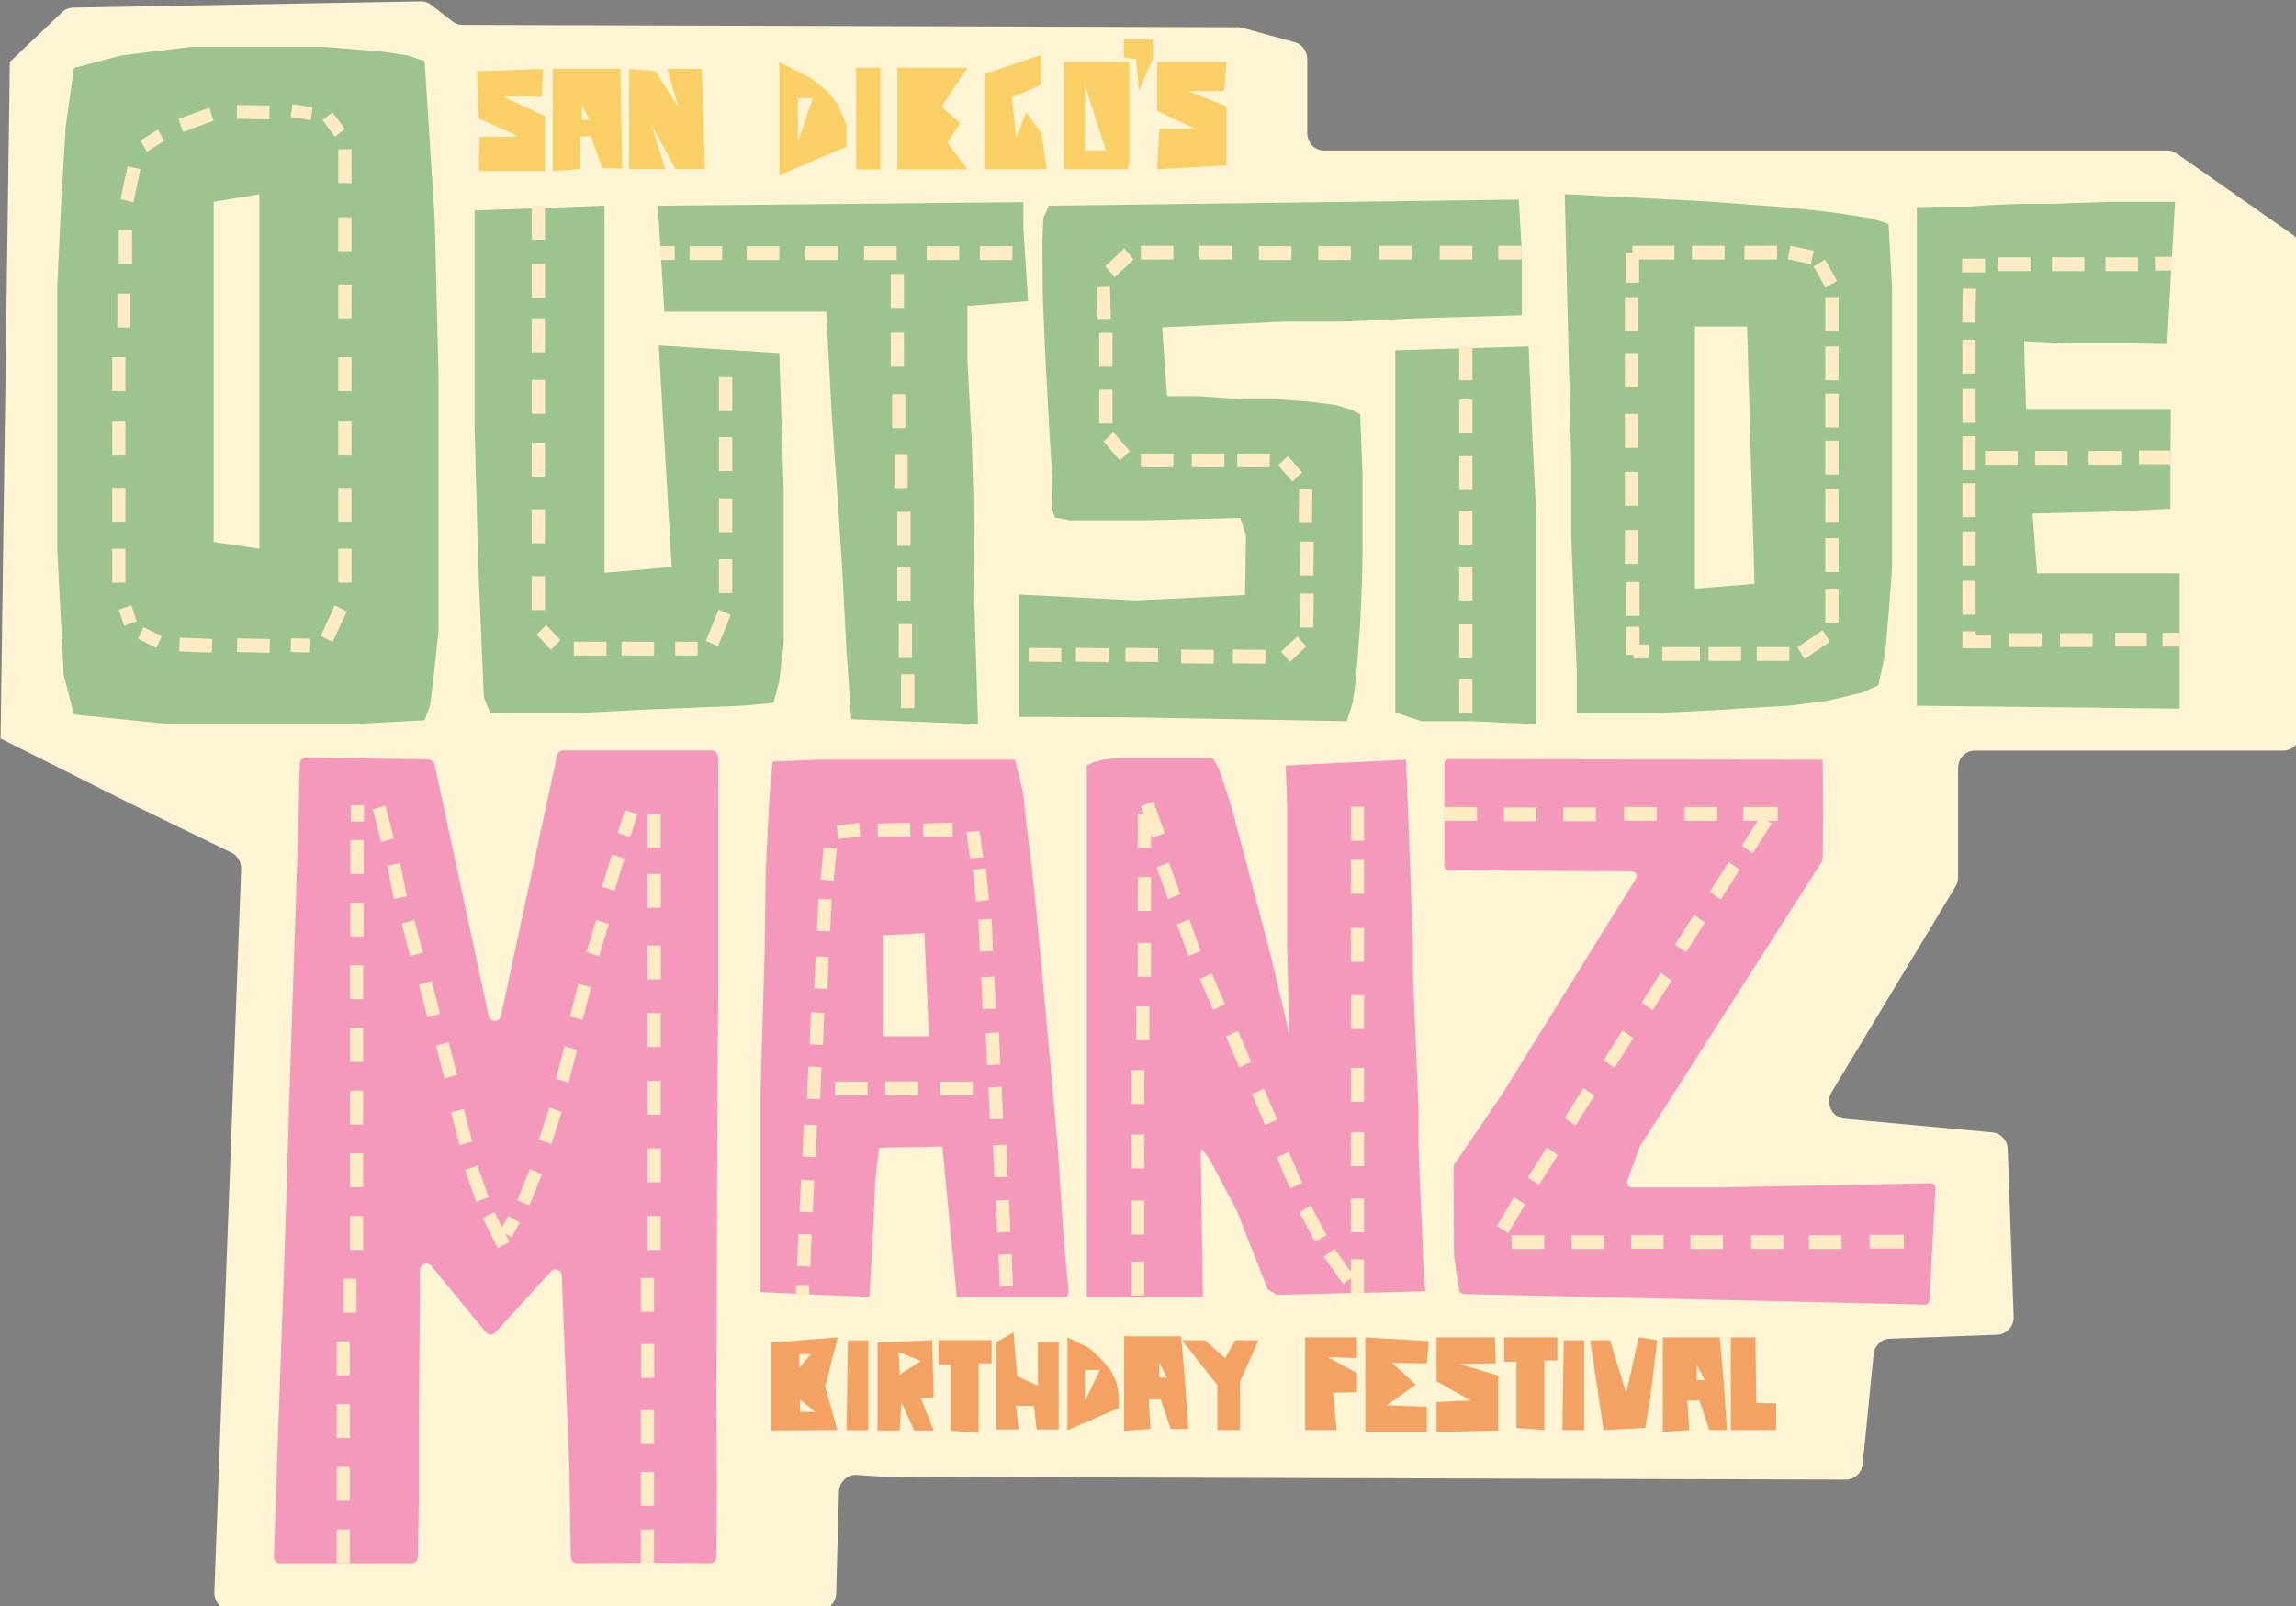 <?xml version="1.0" encoding="UTF-8" standalone="no"?>
<!-- Created with Inkscape (http://www.inkscape.org/) -->

<svg
   width="198.389mm"
   height="138.806mm"
   viewBox="0 0 198.389 138.806"
   version="1.1"
   id="svg6522"
   inkscape:version="1.2.2 (b0a84865, 2022-12-01)"
   sodipodi:docname="OutsideManzLogo.svg"
   xmlns:inkscape="http://www.inkscape.org/namespaces/inkscape"
   xmlns:sodipodi="http://sodipodi.sourceforge.net/DTD/sodipodi-0.dtd"
   xmlns="http://www.w3.org/2000/svg"
   xmlns:svg="http://www.w3.org/2000/svg">
  <rect x="0" y="0" width="198.389" height="138.806" fill="#808080" stroke="none"/>
  <sodipodi:namedview
     id="namedview6524"
     pagecolor="#ffffff"
     bordercolor="#000000"
     borderopacity="0.25"
     inkscape:showpageshadow="2"
     inkscape:pageopacity="0.0"
     inkscape:pagecheckerboard="true"
     inkscape:deskcolor="#d1d1d1"
     inkscape:document-units="mm"
     showgrid="false"
     showguides="false"
     inkscape:zoom="0.53908819"
     inkscape:cx="265.26272"
     inkscape:cy="571.33509"
     inkscape:window-width="1441"
     inkscape:window-height="926"
     inkscape:window-x="0"
     inkscape:window-y="38"
     inkscape:window-maximized="0"
     inkscape:current-layer="layer1" />
  <defs
     id="defs6519">
    <clipPath
       clipPathUnits="userSpaceOnUse"
       id="clipPath6195">
      <rect
         style="fill:none;stroke:#000000;stroke-width:1.399;stroke-opacity:1"
         id="rect6197"
         width="1113.944"
         height="2424.544"
         x="6.852"
         y="6.852" />
    </clipPath>
  </defs>
  <g
     inkscape:label="Layer 1"
     inkscape:groupmode="layer"
     id="layer1"
     transform="translate(-1.673,-2.079)">
    <g
       id="Layer_3"
       clip-path="url(#clipPath6195)"
       transform="matrix(0.23,0,0,0.241,-28.698,-65.396)">
	<path
   id="BACKGROUND_00000167390569601682181960000008518085596809695141_"
   class="st1"
   d="m 132.26,544.8 48.11,23.02 38.63,17.91 c 2.3,1.07 3.74,3.41 3.64,5.93 l -10.07,259.22 c -0.14,3.56 2.73,6.52 6.31,6.52 h 220.99 c 3.42,0 6.21,-2.7 6.31,-6.1 l 1.05,-36.33 c 0.1,-3.55 3.14,-6.3 6.7,-6.08 l 10.22,0.63 c 0.12,0.01 0.24,0.01 0.36,0.01 l 13.83,0.06 347.2,0.97 c 3.24,0.01 5.97,-2.43 6.3,-5.63 l 4.08,-39.27 c 0.32,-3.11 2.91,-5.52 6.05,-5.63 l 40.49,-1.44 c 3.49,-0.12 6.21,-3.04 6.08,-6.5 l -2.23,-60.02 c -0.12,-3.16 -2.58,-5.74 -5.75,-6.02 l -55.58,-4.9 c -4.7,-0.41 -7.3,-5.62 -4.79,-9.59 l 46.49,-73.64 c 0.63,-1 0.97,-2.16 0.97,-3.34 v -39.17 c 0,-3.47 2.83,-6.28 6.31,-6.28 h 115.96 c 3.49,0 6.31,-2.81 6.31,-6.28 V 369.41 c 0,-2.09 -1.05,-4.04 -2.79,-5.21 l -43.66,-29.17 c -1.04,-0.7 -2.27,-1.07 -3.52,-1.07 h -316.8 c -3.49,0 -6.31,-2.81 -6.31,-6.28 v -26.5 c 0,-2.85 -1.93,-5.34 -4.71,-6.07 l -19.69,-5.15 c -0.52,-0.14 -1.05,-0.2 -1.59,-0.21 l -291.35,-0.84 c -1.35,0 -2.67,-0.44 -3.75,-1.24 L 294,281.7 c -1.12,-0.83 -2.49,-1.27 -3.88,-1.24 l -130.6,2.25 c -1.54,0.03 -3.02,0.61 -4.15,1.64 l -19.63,17.84"
   style="fill:#fff5d4" />

	<path
   class="st5"
   d="M 827.84,589.9"
   id="path837"
   style="fill:#333333" />

	<path
   class="st5"
   d="M 804.51,608.35"
   id="path839"
   style="fill:#333333" />

	<g
   id="OUTIDE_00000101074180812505575420000002506026346642584487_">
		<polygon
   class="st6"
   points="296.79,414.92 296.79,469.86 296.79,506.14 295.4,518.92 293.66,532.74 291.58,538.27 263.42,539.65 195.97,539.65 159.82,536.2 155.99,522.03 153.56,477.11 153.56,401.79 153.56,382.79 154.95,354.11 156.69,325.78 159.82,304.35 177.55,299.86 203.97,296.75 229.35,296.75 253.68,296.75 275.58,298.48 285.32,299.86 291.58,301.94 295.4,359.29 "
   id="polygon841"
   style="fill:#9dc38e" />

		<polygon
   class="st6"
   points="313.83,529.95 311.74,483.65 310.35,434.02 310.35,355.47 359.14,353.74 359.14,397.28 359.14,485.38 384.4,483.31 379.53,403.84 424.82,406.6 426.47,455.67 426.47,492.64 426.47,510.61 424.82,524.08 422.64,532.03 410.7,533.06 373.62,534.45 346.51,535.83 316.26,535.83 "
   id="polygon843"
   style="fill:#9dc38e" />

		<polygon
   class="st6"
   points="516.51,352.47 379.19,353.74 381.62,391.75 442.46,391.75 444.54,429.06 446.63,457.4 448.37,482.62 450.03,512.68 451.84,537.9 499.47,539.65 498.08,495.75 497.73,458.09 497.04,436.66 495.49,409.71 495.49,389.67 518.25,387.95 516.51,361.69 "
   id="polygon845"
   style="fill:#9dc38e" />

		<polygon
   class="st6"
   points="643.05,428.54 643.4,437.36 643.92,449.45 643.92,465.69 643.92,478.64 643.75,487.97 643.05,503.52 642.18,514.75 641.49,523.22 640.27,531.85 638.01,538.59 556.66,537.21 514.94,537.04 514.94,493.16 559.15,495.29 599.77,493.33 600.12,472.08 598.03,465.69 591.43,465.86 563.09,466.55 547.62,466.55 533.89,466.55 528.33,465.52 527.46,463.1 527.29,450.31 526.24,434.02 525.55,421.81 524.68,406.43 523.81,386.22 523.64,367.22 523.98,358.23 526.07,353.74 702.62,351.55 703.78,370.21 703.78,393.01 662.99,394.17 636.8,395.32 614.55,395.32 589.05,396.47 568.66,397.39 569.82,413.51 570.51,422.04 582.79,422.04 599.25,423.19 612.46,423.19 624.63,424.05 634.01,425.26 639.58,426.82 "
   id="polygon847"
   style="fill:#9dc38e" />

		<polygon
   class="st6"
   points="709.18,464.65 709.18,489.87 709.18,518.9 709.18,532.72 709.18,539.65 684.42,538.59 666,538.59 656.26,535.48 656.26,498.51 656.26,468.8 656.26,405.57 706.33,404.19 707.72,436.32 "
   id="polygon849"
   style="fill:#9dc38e" />

		<polygon
   class="st6"
   points="842.84,484 842.84,471.92 842.84,449.45 842.84,430.79 842.84,399.18 842.84,382.94 841.56,360.31 834.78,358.23 820.53,356.16 804.36,354.43 772.9,352.19 752.22,351.15 719.89,349.61 721.28,404.19 722.32,445.07 722.32,471.92 723.25,495.29 724.4,520.39 724.4,535.6 755.92,535.6 775.63,534.68 786.52,533.99 803.9,533.06 818.97,531.22 831.95,528.23 837.74,525.69 840.29,514.18 841.68,498.74 "
   id="polygon851"
   style="fill:#9dc38e" />

		<polygon
   class="st6"
   points="933.69,403.15 946.21,403.32 947.6,378.44 949.16,352.36 937.86,352.36 923.96,352.36 903.62,353.05 891.1,353.05 878.94,353.57 870.94,354.09 860.51,354.09 852.17,354.26 852.17,359.44 852.17,533.06 950.9,534.1 950.9,485.56 929.52,485.56 897.36,485.56 895.62,464.13 925.52,463.44 947.42,462.41 947.42,445.82 947.6,426.64 908.66,426.64 893.19,426.64 892.67,411.1 892.49,402.29 909.36,403.15 917.7,403.15 "
   id="polygon853"
   style="fill:#9dc38e" />

	</g>

	<g
   id="BIRTHDAY_FESTIVAL_00000056428083484246487730000015438213068965651075_">
		<polygon
   class="st3"
   points="421.84,792.93 446.63,792.79 442.02,777.17 446.78,759.55 421.84,761.42 "
   id="polygon856"
   style="fill:#f4a263" />

		<polygon
   class="st3"
   points="482.79,781.04 482.23,760.55 461.72,761.42 461.72,792.93 470.06,792.93 470.67,782.75 475.48,792.93 482.79,792.93 477.94,781.35 "
   id="polygon858"
   style="fill:#f4a263" />

		<polygon
   class="st3"
   points="521.97,761.25 529.77,761.25 529.77,792.57 521.51,792.57 520.46,784.15 513.71,784.06 514.72,792.57 506.36,792.57 506.36,761.25 512.79,757.82 514.17,773.48 521.97,776.91 "
   id="polygon860"
   style="fill:#f4a263" />

		<polygon
   class="st3"
   points="533.05,759.55 533.05,792.83 552.26,784.93 552.26,779.57 551.32,775.36 549.37,771.52 545.76,767.35 541.19,763.36 "
   id="polygon862"
   style="fill:#f4a263" />

		<polygon
   class="st3"
   points="592.3,767.07 584.73,760.59 576.13,760.59 589.4,776.69 589.4,792.79 597.92,792.79 597.92,775.38 604.83,760.59 596.12,760.59 "
   id="polygon864"
   style="fill:#f4a263" />

		<polygon
   class="st3"
   points="641.84,766.98 641.84,759.55 622.37,759.55 622.37,792.79 634.19,792.79 632.87,779.42 641.84,779.24 641.84,772.37 630.84,766.63 "
   id="polygon866"
   style="fill:#f4a263" />

		<polygon
   class="st3"
   points="668.08,768.88 668.78,760.9 644.97,759.55 644.97,793.44 668.08,793.44 668.08,784.43 652.97,783.91 663.91,776.49 655.05,768.71 "
   id="polygon868"
   style="fill:#f4a263" />

		<polygon
   class="st3"
   points="694.9,773.28 680.25,769.05 693.98,768.88 693.64,759.55 671.74,759.55 671.74,775.32 684.6,782.19 671.74,782.75 671.74,793.44 694.9,792.93 "
   id="polygon870"
   style="fill:#f4a263" />

		<polygon
   class="st3"
   points="697.11,759.55 697.11,768.27 701.75,768.27 701.75,792.03 712.24,792.79 712.24,767.84 717.1,767.84 717.1,759.55 "
   id="polygon872"
   style="fill:#f4a263" />

		<polygon
   class="st3"
   points="719.5,760.59 719.01,792.79 727.19,792.79 727.19,760.59 "
   id="polygon874"
   style="fill:#f4a263" />

		<polygon
   class="st3"
   points="743,779.42 747.7,759.55 754.65,760.59 751.87,782.19 750.13,792.03 734.49,792.79 729.45,760.59 736.92,760.59 742.05,776.69 "
   id="polygon876"
   style="fill:#f4a263" />

		<polygon
   class="st3"
   points="779.68,776.17 778.12,759.55 756.74,759.55 756.74,793.44 766.64,792.79 765.96,782.19 770.51,782.19 774.21,792.79 780.81,792.79 "
   id="polygon878"
   style="fill:#f4a263" />

		<polygon
   class="st3"
   points="791.85,783.05 791.5,759.55 782.29,759.55 782.29,792.79 799.32,792.79 799.32,783.22 "
   id="polygon880"
   style="fill:#f4a263" />

		<polygon
   class="st3"
   points="577.3,775.78 575.74,759.17 554.36,759.17 554.36,793.06 564.26,792.4 563.58,781.8 568.13,781.8 571.83,792.4 578.43,792.4 "
   id="polygon882"
   style="fill:#f4a263" />

		<polygon
   class="st3"
   points="484.58,760.55 484.58,769.27 489.22,769.27 489.22,793.03 499.71,793.79 499.71,768.85 504.57,768.85 504.57,760.55 "
   id="polygon884"
   style="fill:#f4a263" />

		<polygon
   class="st3"
   points="450.58,760.64 450.09,792.84 458.26,792.84 458.26,760.64 "
   id="polygon886"
   style="fill:#f4a263" />

	</g>

	<g
   id="MANZ_00000058547729479975439980000010635427223025610637_">
		<polygon
   class="st2"
   points="513.38,552.41 516.51,564.85 517.55,574.73 519.81,592.11 521.38,606.55 527.46,669.9 529.55,693.04 530.41,706.17 531.98,727.94 533.54,743.32 532.85,745.04 491.48,745.04 486.09,691.14 464.53,691.48 462.27,691.66 460.88,703.06 460.36,714.63 459.49,731.74 458.62,745.04 441.07,744.35 417.77,743.32 417.77,733.29 417.77,714.81 417.77,697.7 417.77,671.62 418.64,643.34 419.34,620.31 419.69,593.01 421.08,566.41 422.29,553.1 438.2,552.41 457.93,552.41 481.74,552.41 502.6,552.41 "
   id="polygon889"
   style="fill:#f499bb" />

		<polygon
   class="st2"
   points="589.98,555.75 592.06,561.63 594.96,570.15 597.28,578.9 599.71,587.31 609.36,622.38 616.46,651.06 615.59,618.92 615.59,595.5 615.59,568.48 615.07,554.49 633.49,553.62 660.26,552.41 661.31,577.64 662.17,600.61 662.87,618.87 662.87,629.69 664.14,658.6 664.96,677.72 664.96,690.5 665.42,702.83 666.23,719.87 666.69,731.39 667.51,743.02 611.65,744.29 608.29,742.33 596.7,714.11 588.47,699.26 586.27,695.46 583.49,691.89 583.14,693.96 583.95,745.04 563.62,745.04 540.32,745.04 540.32,690.27 540.32,658.83 540.32,623.93 540.32,598.88 540.32,580.23 540.32,562.78 540.32,554.49 542.93,553.28 546.41,552.41 550.35,551.95 554.29,551.95 572.48,551.95 587.78,551.95 "
   id="polygon891"
   style="fill:#f499bb" />

		<path
   class="st2"
   d="m 816.73,552.41 -140.34,-0.2 c -0.93,0 -1.69,0.75 -1.69,1.68 v 36.52 c 0,0.92 0.75,1.68 1.68,1.68 l 68.84,0.38 c 1.34,0.01 2.14,1.48 1.41,2.59 l -50.71,77.96 -17.48,24.43 c -0.21,0.29 -0.31,0.63 -0.31,0.98 l 0.15,31.64 c 0,0.08 0.01,0.17 0.02,0.25 l 1.93,12.27 c 0.13,0.8 0.81,1.4 1.63,1.42 l 56.39,1.24 116.92,2.57 c 0.91,0.02 1.67,-0.68 1.73,-1.59 l 2.27,-40.17 c 0.06,-0.98 -0.74,-1.79 -1.72,-1.77 l -79.59,1.49 H 745 c -1.18,0 -2,-1.17 -1.59,-2.27 l 4.49,-12.02 c 0.05,-0.12 0.1,-0.24 0.18,-0.35 l 68.61,-102.49 c 0.39,-3.74 0.25,-35.73 0.04,-36.24 z"
   id="path893"
   style="fill:#f499bb" />

		<path
   class="st2"
   d="m 247.1,551.63 45.9,0.67 c 1.11,0.02 2.06,0.78 2.3,1.86 l 20.31,90.04 c 0.56,2.48 4.11,2.48 4.67,0 l 10.49,-46.51 10.55,-46.78 c 0.03,-0.14 0.07,-0.27 0.13,-0.4 v 0 c 0.37,-0.88 1.24,-1.45 2.2,-1.45 h 55.68 c 1.05,0 1.97,0.67 2.28,1.67 l 0.17,0.54 c 0.07,0.23 0.11,0.47 0.11,0.71 l 0.01,18.24 v 63.39 l -0.28,33.56 -0.28,67.7 -0.15,47.37 0.15,31.73 -0.14,24.28 c -0.01,1.32 -1.09,2.38 -2.41,2.36 l -19.97,-0.16 -29.92,0.16 c -1.31,0.01 -2.38,-1.04 -2.41,-2.34 l -0.53,-31 -2.76,-67.41 -0.05,-2.34 c -0.05,-2.12 -2.66,-3.13 -4.13,-1.59 l -20.9,21.86 c -0.98,1.02 -2.63,0.98 -3.55,-0.09 l -20.52,-23.8 c -1.44,-1.67 -4.19,-0.67 -4.21,1.53 l -0.44,55.4 v 25.57 l -0.38,21.89 c -0.02,1.3 -1.09,2.34 -2.39,2.34 h -17.6 -24.91 -6.78 c -1.35,0 -2.44,-1.12 -2.39,-2.46 l 0.08,-2.24 0.45,-12.91 0.98,-27.86 2.45,-64.45 2.05,-63.55 1.76,-50.02 1.41,-41.05 0.52,-21.93 c 0,-0.12 0.01,-0.24 0.04,-0.36 l 0.03,-0.19 c 0.19,-1.16 1.21,-1.99 2.38,-1.98 z"
   id="path895"
   style="fill:#f499bb" />

	</g>

	<g
   id="SAN_DIEGO_00000070841491124645131900000015231595968041997189_">
		<polygon
   class="st4"
   points="326.34,329.04 312.26,329.04 311.91,341.3 336.77,341.3 336.77,321.61 323.04,315.56 321.3,314.52 335.56,314.7 336.08,304.68 311.22,305.54 311.91,322.47 324.6,327.83 "
   id="polygon898"
   style="fill:#fad066" />

		<polygon
   class="st4"
   points="339.73,304.68 339.73,341.3 349.98,340.61 349.98,329.04 353.98,328.69 358.33,340.27 365.8,340.44 365.11,304.68 "
   id="polygon900"
   style="fill:#fad066" />

		<polygon
   class="st4"
   points="396.92,340.61 395.7,304.68 382.66,304.68 386.14,315.91 387.36,319.19 378.32,305.54 368.41,304.68 368.41,340.61 381.97,340.61 376.75,324.54 385.79,340.61 "
   id="polygon902"
   style="fill:#fad066" />

		<polygon
   class="st4"
   points="450.03,332.58 450.03,324.72 446.89,317.46 442.7,312.59 436.73,308.04 424.82,302.2 424.82,342.8 "
   id="polygon904"
   style="fill:#fad066" />

		<rect
   x="453.67"
   y="304.28"
   class="st4"
   width="9.09"
   height="36.45"
   id="rect906"
   style="fill:#fad066" />

		<polygon
   class="st4"
   points="495.49,340.72 488,331.11 492.73,324.1 485.74,318.32 495.49,304.28 469.16,304.28 469.16,340.72 "
   id="polygon908"
   style="fill:#fad066" />

		<polygon
   class="st4"
   points="501.83,340.66 501.83,306.49 522.98,299.79 522.98,310.51 512.2,314.86 513.82,329.28 517.58,320.22 523.31,327.95 525.27,340.66 "
   id="polygon910"
   style="fill:#fad066" />

		<polygon
   class="st4"
   points="531.7,340.66 555.45,340.66 556.31,338.71 556.31,302.2 531.7,302.2 "
   id="polygon912"
   style="fill:#fad066" />

		<polygon
   class="st4"
   points="565.18,300.88 565.18,294.14 554.23,294.14 554.23,300.53 558.92,301.22 559.96,312.62 "
   id="polygon914"
   style="fill:#fad066" />

		<polygon
   class="st4"
   points="592.82,318.15 578.39,312.62 591.95,312.62 592.82,302.2 566.74,302.2 566.74,319.71 580.92,326.1 567.61,326.1 566.74,340.66 592.82,339.32 "
   id="polygon916"
   style="fill:#fad066" />

	</g>

	<g
   id="INSIDE_00000132079288495951733180000014322914154423729547_">
		<polygon
   class="st1"
   points="212.31,352.36 212.31,474.33 229.5,476.74 229.5,349.61 "
   id="polygon919"
   style="fill:#fff5d4" />

		<polygon
   class="st1"
   points="768.83,491.06 791.18,489.33 788.38,397.08 771.53,397.08 768.83,397.08 "
   id="polygon921"
   style="fill:#fff5d4" />

		<polygon
   class="st1"
   points="463.68,615.39 463.68,651.59 481.06,651.59 479.32,614.59 "
   id="polygon923"
   style="fill:#fff5d4" />

		<polygon
   class="st1"
   points="431.8,330.77 437.44,315.14 431.8,315.14 "
   id="polygon925"
   style="fill:#fff5d4" />

		<polygon
   class="st1"
   points="539.68,333.9 547.49,333.9 539.68,310.7 "
   id="polygon927"
   style="fill:#fff5d4" />

		<polygon
   class="st1"
   points="350.69,322.96 353.59,322.96 350.69,317.44 "
   id="polygon929"
   style="fill:#fff5d4" />

		<polygon
   class="st1"
   points="432.35,770.48 436.69,765.54 432.35,765.54 "
   id="polygon931"
   style="fill:#fff5d4" />

		<polygon
   class="st1"
   points="432.6,786.27 438.28,786.27 432.6,781.82 "
   id="polygon933"
   style="fill:#fff5d4" />

		<polygon
   class="st1"
   points="470.08,772.9 477.98,768.01 469.62,764.78 "
   id="polygon935"
   style="fill:#fff5d4" />

		<polygon
   class="st1"
   points="539.64,782.38 545.27,771.22 539.64,771.22 "
   id="polygon937"
   style="fill:#fff5d4" />

		<polyline
   class="st1"
   points="769.52,769.37 769.52,774.9 772.48,774.9   "
   id="polyline939"
   style="fill:#fff5d4" />

		<polyline
   class="st1"
   points="567.52,768.46 567.52,773.99 570.48,773.99   "
   id="polyline941"
   style="fill:#fff5d4" />

	</g>

	<g
   id="ANTS_00000088827074322139528290000015312008385175677611_">
		<rect
   x="258.53"
   y="828.46"
   class="st7"
   width="4.97"
   height="12.16"
   id="rect944"
   style="fill:#ffecc5" />

		<rect
   x="258.53"
   y="805.98"
   class="st7"
   width="4.97"
   height="12.16"
   id="rect946"
   style="fill:#ffecc5" />

		<rect
   x="258.53"
   y="783.49"
   class="st7"
   width="4.97"
   height="12.16"
   id="rect948"
   style="fill:#ffecc5" />

		<rect
   x="258.53"
   y="761.01"
   class="st7"
   width="4.97"
   height="12.16"
   id="rect950"
   style="fill:#ffecc5" />

		<rect
   x="261.02"
   y="738.53"
   class="st7"
   width="4.97"
   height="12.16"
   id="rect952"
   style="fill:#ffecc5" />

		<rect
   x="263.5"
   y="716.05"
   class="st7"
   width="4.97"
   height="12.16"
   id="rect954"
   style="fill:#ffecc5" />

		<rect
   x="263.5"
   y="693.57"
   class="st7"
   width="4.97"
   height="12.16"
   id="rect956"
   style="fill:#ffecc5" />

		<rect
   x="263.5"
   y="671.09"
   class="st7"
   width="4.97"
   height="12.16"
   id="rect958"
   style="fill:#ffecc5" />

		<rect
   x="263.5"
   y="648.61"
   class="st7"
   width="4.97"
   height="12.16"
   id="rect960"
   style="fill:#ffecc5" />

		<rect
   x="263.5"
   y="626.12"
   class="st7"
   width="4.97"
   height="12.16"
   id="rect962"
   style="fill:#ffecc5" />

		<rect
   x="263.66"
   y="603.67"
   class="st7"
   width="4.97"
   height="12.16"
   id="rect964"
   style="fill:#ffecc5" />

		<rect
   x="263.66"
   y="581.21"
   class="st7"
   width="4.97"
   height="12.16"
   id="rect966"
   style="fill:#ffecc5" />

		<polygon
   class="st7"
   points="277.53,590.45 280.01,602.36 284.88,601.36 282.4,589.45 "
   id="polygon968"
   style="fill:#ffecc5" />

		<polygon
   class="st7"
   points="331.09,699.17 326.38,710.39 330.97,712.29 335.68,701.07 "
   id="polygon970"
   style="fill:#ffecc5" />

		<rect
   x="263.83"
   y="568.73"
   class="st7"
   width="4.97"
   height="5.85"
   id="rect972"
   style="fill:#ffecc5" />

		<polygon
   class="st7"
   points="323.03,715.94 319.94,721.19 324.23,723.68 327.32,718.43 "
   id="polygon974"
   style="fill:#ffecc5" />

		<polygon
   class="st7"
   points="272.07,570.2 275.24,581.95 280.04,580.67 276.87,568.92 "
   id="polygon976"
   style="fill:#ffecc5" />

		<polygon
   class="st7"
   points="282.95,611.14 286.12,622.88 290.91,621.61 287.75,609.86 "
   id="polygon978"
   style="fill:#ffecc5" />

		<polygon
   class="st7"
   points="289.42,633.05 292.59,644.8 297.39,643.52 294.22,631.77 "
   id="polygon980"
   style="fill:#ffecc5" />

		<polygon
   class="st7"
   points="295.82,654.96 298.99,666.71 303.79,665.43 300.62,653.69 "
   id="polygon982"
   style="fill:#ffecc5" />

		<polygon
   class="st7"
   points="301.51,678.88 304.68,690.63 309.48,689.35 306.31,677.6 "
   id="polygon984"
   style="fill:#ffecc5" />

		<polygon
   class="st7"
   points="338.42,677.12 334.49,688.64 339.19,690.23 343.13,678.71 "
   id="polygon986"
   style="fill:#ffecc5" />

		<polygon
   class="st7"
   points="349.29,632.75 346.14,644.51 350.94,645.78 354.09,634.02 "
   id="polygon988"
   style="fill:#ffecc5" />

		<rect
   x="372.81"
   y="828.46"
   class="st7"
   width="4.97"
   height="12.16"
   id="rect990"
   style="fill:#ffecc5" />

		<rect
   x="372.81"
   y="807.82"
   class="st7"
   width="4.97"
   height="12.16"
   id="rect992"
   style="fill:#ffecc5" />

		<rect
   x="372.81"
   y="785.64"
   class="st7"
   width="4.97"
   height="12.16"
   id="rect994"
   style="fill:#ffecc5" />

		<rect
   x="372.86"
   y="761.93"
   class="st7"
   width="4.97"
   height="12.16"
   id="rect996"
   style="fill:#ffecc5" />

		<rect
   x="372.81"
   y="738.23"
   class="st7"
   width="4.97"
   height="12.16"
   id="rect998"
   style="fill:#ffecc5" />

		<rect
   x="375.29"
   y="716.05"
   class="st7"
   width="4.97"
   height="12.16"
   id="rect1000"
   style="fill:#ffecc5" />

		<rect
   x="375.34"
   y="691.79"
   class="st7"
   width="4.97"
   height="12.16"
   id="rect1002"
   style="fill:#ffecc5" />

		<rect
   x="375.29"
   y="667.53"
   class="st7"
   width="4.97"
   height="12.16"
   id="rect1004"
   style="fill:#ffecc5" />

		<rect
   x="375.29"
   y="643.27"
   class="st7"
   width="4.97"
   height="12.16"
   id="rect1006"
   style="fill:#ffecc5" />

		<rect
   x="375.34"
   y="619.01"
   class="st7"
   width="4.97"
   height="12.16"
   id="rect1008"
   style="fill:#ffecc5" />

		<rect
   x="375.34"
   y="593.37"
   class="st7"
   width="4.97"
   height="12.16"
   id="rect1010"
   style="fill:#ffecc5" />

		<rect
   x="375.29"
   y="571.84"
   class="st7"
   width="4.97"
   height="12.16"
   id="rect1012"
   style="fill:#ffecc5" />

		<polygon
   class="st7"
   points="356.07,609.83 352.35,621.41 357.08,622.92 360.81,611.33 "
   id="polygon1014"
   style="fill:#ffecc5" />

		<polygon
   class="st7"
   points="176.68,498.65 178.72,504.39 183.41,502.74 181.37,497.01 "
   id="polygon1016"
   style="fill:#ffecc5" />

		<rect
   x="174.2"
   y="476.74"
   class="st7"
   width="4.97"
   height="12.16"
   id="rect1018"
   style="fill:#ffecc5" />

		<rect
   x="174.2"
   y="454.9"
   class="st7"
   width="4.97"
   height="12.16"
   id="rect1020"
   style="fill:#ffecc5" />

		<rect
   x="174.2"
   y="431.18"
   class="st7"
   width="4.97"
   height="12.16"
   id="rect1022"
   style="fill:#ffecc5" />

		<rect
   x="174.2"
   y="408.07"
   class="st7"
   width="4.97"
   height="12.16"
   id="rect1024"
   style="fill:#ffecc5" />

		<rect
   x="176.1"
   y="385.26"
   class="st7"
   width="4.97"
   height="12.16"
   id="rect1026"
   style="fill:#ffecc5" />

		<rect
   x="176.68"
   y="362.46"
   class="st7"
   width="4.97"
   height="12.16"
   id="rect1028"
   style="fill:#ffecc5" />

		<polygon
   class="st7"
   points="179.96,339.56 177.32,351.44 182.17,352.5 184.81,340.63 "
   id="polygon1030"
   style="fill:#ffecc5" />

		<polygon
   class="st7"
   points="191.33,326.46 184.81,330.38 187.24,334.37 193.76,330.46 "
   id="polygon1032"
   style="fill:#ffecc5" />

		<polygon
   class="st7"
   points="192.8,508.12 185.93,504.85 183.9,509.05 190.77,512.33 "
   id="polygon1034"
   style="fill:#ffecc5" />

		
			<rect
   x="203.25"
   y="505.18"
   transform="matrix(0.039,-0.999,0.999,0.039,-313.219,696.892)"
   class="st7"
   width="4.94"
   height="12.24"
   id="rect1036"
   style="fill:#ffecc5" />

		
			<rect
   x="224.6"
   y="505.18"
   transform="matrix(0.021,-1,1,0.021,-288.788,727.791)"
   class="st7"
   width="4.94"
   height="12.24"
   id="rect1038"
   style="fill:#ffecc5" />

		
			<rect
   x="242.09"
   y="507.78"
   transform="matrix(0.021,-1,1,0.021,-271.607,745.22)"
   class="st7"
   width="4.94"
   height="6.92"
   id="rect1040"
   style="fill:#ffecc5" />

		<polygon
   class="st7"
   points="257.86,497.09 252.5,508.02 256.97,510.19 262.33,499.25 "
   id="polygon1042"
   style="fill:#ffecc5" />

		<rect
   x="259.13"
   y="476.74"
   class="st7"
   width="4.97"
   height="12.16"
   id="rect1044"
   style="fill:#ffecc5" />

		<rect
   x="259.13"
   y="454.9"
   class="st7"
   width="4.97"
   height="12.16"
   id="rect1046"
   style="fill:#ffecc5" />

		<rect
   x="259.13"
   y="431.18"
   class="st7"
   width="4.97"
   height="12.16"
   id="rect1048"
   style="fill:#ffecc5" />

		<rect
   x="259.13"
   y="408.07"
   class="st7"
   width="4.97"
   height="12.16"
   id="rect1050"
   style="fill:#ffecc5" />

		<rect
   x="259.13"
   y="381.99"
   class="st7"
   width="4.97"
   height="12.16"
   id="rect1052"
   style="fill:#ffecc5" />

		<rect
   x="259.13"
   y="357.89"
   class="st7"
   width="4.97"
   height="12.16"
   id="rect1054"
   style="fill:#ffecc5" />

		<rect
   x="259.13"
   y="333.48"
   class="st7"
   width="4.97"
   height="12.16"
   id="rect1056"
   style="fill:#ffecc5" />

		<polygon
   class="st7"
   points="261.6,326.19 256.94,320.2 253.23,323.05 257.88,329.05 "
   id="polygon1058"
   style="fill:#ffecc5" />

		<polygon
   class="st7"
   points="210.67,318.62 199.12,322.63 200.76,327.29 212.31,323.28 "
   id="polygon1060"
   style="fill:#ffecc5" />

		
			<rect
   x="224.6"
   y="314.08"
   transform="matrix(0.017,-1,1,0.017,-96.911,541.836)"
   class="st7"
   width="4.94"
   height="12.24"
   id="rect1062"
   style="fill:#ffecc5" />

		<polygon
   class="st7"
   points="249.48,318.45 241.94,317.33 241.25,321.95 248.78,323.07 "
   id="polygon1064"
   style="fill:#ffecc5" />

		<polygon
   class="st7"
   points="344.1,655.15 340.91,666.9 345.71,668.18 348.89,656.44 "
   id="polygon1066"
   style="fill:#ffecc5" />

		<polygon
   class="st7"
   points="313.39,716.82 319.06,727.6 323.46,725.31 317.79,714.53 "
   id="polygon1068"
   style="fill:#ffecc5" />

		<polygon
   class="st7"
   points="306.76,699.56 310.95,710.99 315.62,709.3 311.43,697.87 "
   id="polygon1070"
   style="fill:#ffecc5" />

		<polygon
   class="st7"
   points="361.94,586.36 358.21,597.95 362.94,599.45 366.67,587.87 "
   id="polygon1072"
   style="fill:#ffecc5" />

		<polygon
   class="st7"
   points="366.76,570.45 364.12,578.67 368.85,580.17 371.49,571.96 "
   id="polygon1074"
   style="fill:#ffecc5" />

		<rect
   x="331.8"
   y="353.74"
   class="st7"
   width="4.97"
   height="12.16"
   id="rect1076"
   style="fill:#ffecc5" />

		<rect
   x="331.8"
   y="374.62"
   class="st7"
   width="4.97"
   height="12.16"
   id="rect1078"
   style="fill:#ffecc5" />

		<rect
   x="331.8"
   y="394.15"
   class="st7"
   width="4.97"
   height="12.16"
   id="rect1080"
   style="fill:#ffecc5" />

		<rect
   x="331.8"
   y="416.23"
   class="st7"
   width="4.97"
   height="12.16"
   id="rect1082"
   style="fill:#ffecc5" />

		<rect
   x="331.8"
   y="438.7"
   class="st7"
   width="4.97"
   height="12.16"
   id="rect1084"
   style="fill:#ffecc5" />

		<rect
   x="331.8"
   y="462.62"
   class="st7"
   width="4.97"
   height="12.16"
   id="rect1086"
   style="fill:#ffecc5" />

		<rect
   x="331.8"
   y="486.57"
   class="st7"
   width="4.97"
   height="12.16"
   id="rect1088"
   style="fill:#ffecc5" />

		<polygon
   class="st7"
   points="333.67,507.57 339.03,513.01 342.58,509.55 337.22,504.12 "
   id="polygon1090"
   style="fill:#ffecc5" />

		
			<rect
   x="351.12"
   y="506.21"
   transform="matrix(0.003,-1,1,0.003,-159.639,864.616)"
   class="st7"
   width="4.94"
   height="12.24"
   id="rect1092"
   style="fill:#ffecc5" />

		
			<rect
   x="369.02"
   y="506.21"
   transform="matrix(0.003,-1,1,0.003,-141.779,882.522)"
   class="st7"
   width="4.94"
   height="12.24"
   id="rect1094"
   style="fill:#ffecc5" />

		
			<rect
   x="387.28"
   y="508.12"
   transform="matrix(0.003,-1,1,0.003,-123.565,900.777)"
   class="st7"
   width="4.94"
   height="8.42"
   id="rect1096"
   style="fill:#ffecc5" />

		<polygon
   class="st7"
   points="401.8,511.71 406.57,500.51 402,498.59 397.23,509.79 "
   id="polygon1098"
   style="fill:#ffecc5" />

		<rect
   x="402.15"
   y="480.49"
   class="st7"
   width="4.97"
   height="12.16"
   id="rect1100"
   style="fill:#ffecc5" />

		<rect
   x="402.15"
   y="458.68"
   class="st7"
   width="4.97"
   height="12.16"
   id="rect1102"
   style="fill:#ffecc5" />

		<rect
   x="402.15"
   y="436.73"
   class="st7"
   width="4.97"
   height="12.16"
   id="rect1104"
   style="fill:#ffecc5" />

		<rect
   x="402.15"
   y="415.25"
   class="st7"
   width="4.97"
   height="12.16"
   id="rect1106"
   style="fill:#ffecc5" />

		<rect
   x="380.03"
   y="368.27"
   class="st7"
   width="5.5"
   height="4.94"
   id="rect1108"
   style="fill:#ffecc5" />

		<rect
   x="391.11"
   y="368.27"
   class="st7"
   width="12.24"
   height="4.94"
   id="rect1110"
   style="fill:#ffecc5" />

		<rect
   x="412.58"
   y="368.27"
   class="st7"
   width="12.24"
   height="4.94"
   id="rect1112"
   style="fill:#ffecc5" />

		<rect
   x="434.62"
   y="368.27"
   class="st7"
   width="12.24"
   height="4.94"
   id="rect1114"
   style="fill:#ffecc5" />

		<rect
   x="456.65"
   y="368.27"
   class="st7"
   width="12.24"
   height="4.94"
   id="rect1116"
   style="fill:#ffecc5" />

		<rect
   x="500.14"
   y="368.27"
   class="st7"
   width="12.24"
   height="4.94"
   id="rect1118"
   style="fill:#ffecc5" />

		<rect
   x="466.67"
   y="378.23"
   class="st7"
   width="4.97"
   height="12.16"
   id="rect1120"
   style="fill:#ffecc5" />

		<rect
   x="466.67"
   y="399.31"
   class="st7"
   width="4.97"
   height="12.16"
   id="rect1122"
   style="fill:#ffecc5" />

		<rect
   x="467.2"
   y="421.33"
   class="st7"
   width="4.97"
   height="12.16"
   id="rect1124"
   style="fill:#ffecc5" />

		<rect
   x="468.06"
   y="442.81"
   class="st7"
   width="4.97"
   height="12.16"
   id="rect1126"
   style="fill:#ffecc5" />

		<rect
   x="469.16"
   y="483.16"
   class="st7"
   width="4.97"
   height="12.16"
   id="rect1128"
   style="fill:#ffecc5" />

		<rect
   x="469.69"
   y="503.77"
   class="st7"
   width="4.97"
   height="12.16"
   id="rect1130"
   style="fill:#ffecc5" />

		<rect
   x="470.55"
   y="521.74"
   class="st7"
   width="4.97"
   height="12.16"
   id="rect1132"
   style="fill:#ffecc5" />

		<rect
   x="469.16"
   y="463.53"
   class="st7"
   width="4.97"
   height="12.16"
   id="rect1134"
   style="fill:#ffecc5" />

		<rect
   x="480.17"
   y="368.27"
   class="st7"
   width="12.24"
   height="4.94"
   id="rect1136"
   style="fill:#ffecc5" />

		<rect
   x="694.95"
   y="368.11"
   class="st7"
   width="8.75"
   height="4.94"
   id="rect1138"
   style="fill:#ffecc5" />

		<rect
   x="672.92"
   y="368.11"
   class="st7"
   width="12.24"
   height="4.94"
   id="rect1140"
   style="fill:#ffecc5" />

		<rect
   x="650.15"
   y="368.11"
   class="st7"
   width="12.24"
   height="4.94"
   id="rect1142"
   style="fill:#ffecc5" />

		<rect
   x="627.29"
   y="368.27"
   class="st7"
   width="12.24"
   height="4.94"
   id="rect1144"
   style="fill:#ffecc5" />

		<rect
   x="604.98"
   y="368.27"
   class="st7"
   width="12.24"
   height="4.94"
   id="rect1146"
   style="fill:#ffecc5" />

		<rect
   x="582.67"
   y="368.11"
   class="st7"
   width="12.24"
   height="4.94"
   id="rect1148"
   style="fill:#ffecc5" />

		<rect
   x="560.63"
   y="368.11"
   class="st7"
   width="12.24"
   height="4.94"
   id="rect1150"
   style="fill:#ffecc5" />

		<polygon
   class="st7"
   points="554.38,369.09 547.26,375.49 550.82,379.4 557.94,373 "
   id="polygon1152"
   style="fill:#ffecc5" />

		
			<rect
   x="544.17"
   y="382.53"
   transform="matrix(1,-0.028,0.028,1,-10.8,15.674)"
   class="st7"
   width="4.97"
   height="11.43"
   id="rect1154"
   style="fill:#ffecc5" />

		<rect
   x="545.01"
   y="399.34"
   class="st7"
   width="4.97"
   height="12.16"
   id="rect1156"
   style="fill:#ffecc5" />

		<rect
   x="545.01"
   y="419.7"
   class="st7"
   width="4.97"
   height="12.16"
   id="rect1158"
   style="fill:#ffecc5" />

		<polygon
   class="st7"
   points="556.5,441.75 550.3,434.98 546.62,438.31 552.82,445.07 "
   id="polygon1160"
   style="fill:#ffecc5" />

		<rect
   x="560.63"
   y="442.6"
   class="st7"
   width="12.24"
   height="4.94"
   id="rect1162"
   style="fill:#ffecc5" />

		<rect
   x="579.78"
   y="442.6"
   class="st7"
   width="12.24"
   height="4.94"
   id="rect1164"
   style="fill:#ffecc5" />

		<polygon
   class="st7"
   points="621.24,449.37 615.92,443.52 612.24,446.84 617.55,452.68 "
   id="polygon1166"
   style="fill:#ffecc5" />

		
			<rect
   x="616.25"
   y="458.86"
   transform="matrix(0.01,-1,1,0.01,154.959,1079.162)"
   class="st7"
   width="12.16"
   height="4.97"
   id="rect1168"
   style="fill:#ffecc5" />

		
			<rect
   x="616.75"
   y="477.69"
   transform="matrix(0.01,-1,1,0.01,136.629,1098.313)"
   class="st7"
   width="12.16"
   height="4.97"
   id="rect1170"
   style="fill:#ffecc5" />

		
			<rect
   x="616.75"
   y="496.3"
   transform="matrix(0.01,-1,1,0.01,118.018,1116.744)"
   class="st7"
   width="12.16"
   height="4.97"
   id="rect1172"
   style="fill:#ffecc5" />

		<polygon
   class="st7"
   points="616.66,517.32 622.77,511.79 619.43,508.14 613.32,513.67 "
   id="polygon1174"
   style="fill:#ffecc5" />

		
			<rect
   x="598.58"
   y="509.14"
   transform="matrix(0.01,-1,1,0.01,80.049,1111.333)"
   class="st7"
   width="4.94"
   height="12.24"
   id="rect1176"
   style="fill:#ffecc5" />

		
			<rect
   x="579.17"
   y="509.14"
   transform="matrix(0.01,-1,1,0.01,60.824,1091.923)"
   class="st7"
   width="4.94"
   height="12.24"
   id="rect1178"
   style="fill:#ffecc5" />

		
			<rect
   x="558.25"
   y="508.53"
   transform="matrix(0.01,-1,1,0.01,40.711,1070.408)"
   class="st7"
   width="4.94"
   height="12.24"
   id="rect1180"
   style="fill:#ffecc5" />

		
			<rect
   x="539.66"
   y="508.53"
   transform="matrix(0.01,-1,1,0.01,22.296,1051.815)"
   class="st7"
   width="4.94"
   height="12.24"
   id="rect1182"
   style="fill:#ffecc5" />

		
			<rect
   x="521.92"
   y="508.53"
   transform="matrix(0.01,-1,1,0.01,4.725,1034.076)"
   class="st7"
   width="4.94"
   height="12.24"
   id="rect1184"
   style="fill:#ffecc5" />

		<rect
   x="596.83"
   y="442.6"
   class="st7"
   width="12.24"
   height="4.94"
   id="rect1186"
   style="fill:#ffecc5" />

		<rect
   x="680.24"
   y="404.19"
   class="st7"
   width="4.97"
   height="12.16"
   id="rect1188"
   style="fill:#ffecc5" />

		<rect
   x="680.24"
   y="423.26"
   class="st7"
   width="4.97"
   height="12.16"
   id="rect1190"
   style="fill:#ffecc5" />

		<rect
   x="680.24"
   y="443.53"
   class="st7"
   width="4.97"
   height="12.16"
   id="rect1192"
   style="fill:#ffecc5" />

		<rect
   x="680.24"
   y="463.07"
   class="st7"
   width="4.97"
   height="12.16"
   id="rect1194"
   style="fill:#ffecc5" />

		<rect
   x="680.24"
   y="483.14"
   class="st7"
   width="4.97"
   height="12.16"
   id="rect1196"
   style="fill:#ffecc5" />

		<rect
   x="680.24"
   y="503.88"
   class="st7"
   width="4.97"
   height="12.16"
   id="rect1198"
   style="fill:#ffecc5" />

		<rect
   x="680.24"
   y="523.43"
   class="st7"
   width="4.97"
   height="12.16"
   id="rect1200"
   style="fill:#ffecc5" />

		<rect
   x="742.85"
   y="370.58"
   class="st7"
   width="4.97"
   height="10.79"
   id="rect1202"
   style="fill:#ffecc5" />

		<rect
   x="742.47"
   y="386.51"
   class="st7"
   width="4.97"
   height="12.16"
   id="rect1204"
   style="fill:#ffecc5" />

		<rect
   x="742.47"
   y="406.6"
   class="st7"
   width="4.97"
   height="12.16"
   id="rect1206"
   style="fill:#ffecc5" />

		<rect
   x="742.47"
   y="428.42"
   class="st7"
   width="4.97"
   height="12.16"
   id="rect1208"
   style="fill:#ffecc5" />

		<rect
   x="742.47"
   y="449.18"
   class="st7"
   width="4.97"
   height="12.16"
   id="rect1210"
   style="fill:#ffecc5" />

		<rect
   x="742.47"
   y="470.02"
   class="st7"
   width="4.97"
   height="12.16"
   id="rect1212"
   style="fill:#ffecc5" />

		<rect
   x="745.7"
   y="511.11"
   class="st7"
   width="5.73"
   height="4.94"
   id="rect1214"
   style="fill:#ffecc5" />

		<rect
   x="773.88"
   y="512.02"
   class="st7"
   width="12.24"
   height="4.94"
   id="rect1216"
   style="fill:#ffecc5" />

		
			<rect
   x="743.22"
   y="488.37"
   transform="matrix(1,-0.003,0.003,1,-1.683,2.548)"
   class="st7"
   width="4.97"
   height="12.16"
   id="rect1218"
   style="fill:#ffecc5" />

		<rect
   x="817.78"
   y="386.51"
   class="st7"
   width="4.97"
   height="12.16"
   id="rect1220"
   style="fill:#ffecc5" />

		<rect
   x="817.78"
   y="404.19"
   class="st7"
   width="4.97"
   height="12.16"
   id="rect1222"
   style="fill:#ffecc5" />

		<rect
   x="817.78"
   y="421.11"
   class="st7"
   width="4.97"
   height="12.16"
   id="rect1224"
   style="fill:#ffecc5" />

		<rect
   x="817.78"
   y="437.99"
   class="st7"
   width="4.97"
   height="12.16"
   id="rect1226"
   style="fill:#ffecc5" />

		<rect
   x="817.78"
   y="455.26"
   class="st7"
   width="4.97"
   height="12.16"
   id="rect1228"
   style="fill:#ffecc5" />

		<rect
   x="817.78"
   y="472.96"
   class="st7"
   width="4.97"
   height="12.16"
   id="rect1230"
   style="fill:#ffecc5" />

		<rect
   x="817.78"
   y="491.06"
   class="st7"
   width="4.97"
   height="12.16"
   id="rect1232"
   style="fill:#ffecc5" />

		<rect
   x="792.02"
   y="512.02"
   class="st7"
   width="12.24"
   height="4.94"
   id="rect1234"
   style="fill:#ffecc5" />

		<polygon
   class="st7"
   points="810,516.24 819.5,510.12 816.8,505.98 807.3,512.09 "
   id="polygon1236"
   style="fill:#ffecc5" />

		<rect
   x="745.34"
   y="368.11"
   class="st7"
   width="15.76"
   height="4.94"
   id="rect1238"
   style="fill:#ffecc5" />

		<rect
   x="767.69"
   y="368.11"
   class="st7"
   width="12.24"
   height="4.94"
   id="rect1240"
   style="fill:#ffecc5" />

		<rect
   x="787.4"
   y="368.11"
   class="st7"
   width="12.24"
   height="4.94"
   id="rect1242"
   style="fill:#ffecc5" />

		<polygon
   class="st7"
   points="813.4,369.89 804.7,368.11 803.69,372.94 812.39,374.73 "
   id="polygon1244"
   style="fill:#ffecc5" />

		
			<rect
   x="743.22"
   y="504.4"
   transform="matrix(1,-0.003,0.003,1,-1.734,2.548)"
   class="st7"
   width="4.97"
   height="10.08"
   id="rect1246"
   style="fill:#ffecc5" />

		<polygon
   class="st7"
   points="822.17,380.68 817.68,373.05 813.4,375.54 817.88,383.17 "
   id="polygon1248"
   style="fill:#ffecc5" />

		<rect
   x="756.58"
   y="512.02"
   class="st7"
   width="14.1"
   height="4.94"
   id="rect1250"
   style="fill:#ffecc5" />

		<rect
   x="941.94"
   y="372.1"
   class="st7"
   width="6.12"
   height="4.94"
   id="rect1252"
   style="fill:#ffecc5" />

		<rect
   x="923.03"
   y="372.26"
   class="st7"
   width="12.24"
   height="4.94"
   id="rect1254"
   style="fill:#ffecc5" />

		<rect
   x="902.89"
   y="372.26"
   class="st7"
   width="12.24"
   height="4.94"
   id="rect1256"
   style="fill:#ffecc5" />

		<rect
   x="882.6"
   y="372.26"
   class="st7"
   width="12.24"
   height="4.94"
   id="rect1258"
   style="fill:#ffecc5" />

		<rect
   x="869.17"
   y="372.74"
   class="st7"
   width="8.64"
   height="4.94"
   id="rect1260"
   style="fill:#ffecc5" />

		
			<rect
   x="865.68"
   y="387.28"
   transform="matrix(0.019,-1,1,0.019,465.477,1253.957)"
   class="st7"
   width="12.16"
   height="4.97"
   id="rect1262"
   style="fill:#ffecc5" />

		<rect
   x="869.28"
   y="401.79"
   class="st7"
   width="4.97"
   height="12.16"
   id="rect1264"
   style="fill:#ffecc5" />

		<rect
   x="869.28"
   y="419.47"
   class="st7"
   width="4.97"
   height="12.16"
   id="rect1266"
   style="fill:#ffecc5" />

		<rect
   x="869.28"
   y="436.4"
   class="st7"
   width="4.97"
   height="12.16"
   id="rect1268"
   style="fill:#ffecc5" />

		<rect
   x="869.28"
   y="453.27"
   class="st7"
   width="4.97"
   height="12.16"
   id="rect1270"
   style="fill:#ffecc5" />

		<rect
   x="869.28"
   y="470.55"
   class="st7"
   width="4.97"
   height="12.16"
   id="rect1272"
   style="fill:#ffecc5" />

		<rect
   x="869.28"
   y="488.25"
   class="st7"
   width="4.97"
   height="12.16"
   id="rect1274"
   style="fill:#ffecc5" />

		<rect
   x="869.28"
   y="506.35"
   class="st7"
   width="4.97"
   height="6.12"
   id="rect1276"
   style="fill:#ffecc5" />

		<rect
   x="935.62"
   y="441.52"
   class="st7"
   width="11.83"
   height="4.94"
   id="rect1278"
   style="fill:#ffecc5" />

		<rect
   x="916.72"
   y="441.68"
   class="st7"
   width="12.24"
   height="4.94"
   id="rect1280"
   style="fill:#ffecc5" />

		<rect
   x="896.58"
   y="441.68"
   class="st7"
   width="12.24"
   height="4.94"
   id="rect1282"
   style="fill:#ffecc5" />

		<rect
   x="877.81"
   y="441.68"
   class="st7"
   width="12.24"
   height="4.94"
   id="rect1284"
   style="fill:#ffecc5" />

		<rect
   x="926.7"
   y="506.89"
   class="st7"
   width="11.83"
   height="4.94"
   id="rect1286"
   style="fill:#ffecc5" />

		<rect
   x="905.96"
   y="507.05"
   class="st7"
   width="12.24"
   height="4.94"
   id="rect1288"
   style="fill:#ffecc5" />

		<rect
   x="886.82"
   y="507.05"
   class="st7"
   width="12.24"
   height="4.94"
   id="rect1290"
   style="fill:#ffecc5" />

		<rect
   x="872.49"
   y="507.49"
   class="st7"
   width="7.58"
   height="4.94"
   id="rect1292"
   style="fill:#ffecc5" />

		<rect
   x="944.45"
   y="506.89"
   class="st7"
   width="6.45"
   height="4.94"
   id="rect1294"
   style="fill:#ffecc5" />

		
			<rect
   x="478.68"
   y="575.07"
   transform="matrix(1,-0.022,0.022,1,-12.506,10.72)"
   class="st7"
   width="11.04"
   height="4.94"
   id="rect1296"
   style="fill:#ffecc5" />

		
			<rect
   x="461.59"
   y="575.09"
   transform="matrix(1,-0.022,0.022,1,-12.511,10.36)"
   class="st7"
   width="12.24"
   height="4.94"
   id="rect1298"
   style="fill:#ffecc5" />

		<polygon
   class="st7"
   points="454.78,575.1 446.4,575.91 446.87,580.82 455.26,580.02 "
   id="polygon1300"
   style="fill:#ffecc5" />

		
			<rect
   x="428.41"
   y="725.73"
   transform="matrix(0.045,-0.999,0.999,0.045,-312.794,1129.269)"
   class="st7"
   width="11.5"
   height="4.97"
   id="rect1302"
   style="fill:#ffecc5" />

		
			<rect
   x="431.1"
   y="740.69"
   transform="matrix(1,-0.015,0.015,1,-11.114,6.602)"
   class="st7"
   width="4.97"
   height="3.69"
   id="rect1304"
   style="fill:#ffecc5" />

		<rect
   x="485.27"
   y="667.83"
   class="st7"
   width="12.24"
   height="4.94"
   id="rect1306"
   style="fill:#ffecc5" />

		<rect
   x="464.64"
   y="667.83"
   class="st7"
   width="12.24"
   height="4.94"
   id="rect1308"
   style="fill:#ffecc5" />

		<rect
   x="464.64"
   y="667.83"
   class="st7"
   width="12.24"
   height="4.94"
   id="rect1310"
   style="fill:#ffecc5" />

		<rect
   x="557"
   y="732.37"
   class="st7"
   width="4.97"
   height="12.16"
   id="rect1312"
   style="fill:#ffecc5" />

		<rect
   x="557"
   y="710.53"
   class="st7"
   width="4.97"
   height="12.16"
   id="rect1314"
   style="fill:#ffecc5" />

		<rect
   x="557"
   y="686.81"
   class="st7"
   width="4.97"
   height="12.16"
   id="rect1316"
   style="fill:#ffecc5" />

		<rect
   x="557"
   y="663.7"
   class="st7"
   width="4.97"
   height="12.16"
   id="rect1318"
   style="fill:#ffecc5" />

		<rect
   x="558.89"
   y="640.89"
   class="st7"
   width="4.97"
   height="12.16"
   id="rect1320"
   style="fill:#ffecc5" />

		<rect
   x="559.48"
   y="618.08"
   class="st7"
   width="4.97"
   height="12.16"
   id="rect1322"
   style="fill:#ffecc5" />

		<rect
   x="639.53"
   y="731.57"
   class="st7"
   width="4.97"
   height="12.16"
   id="rect1324"
   style="fill:#ffecc5" />

		<rect
   x="639.53"
   y="709.73"
   class="st7"
   width="4.97"
   height="12.16"
   id="rect1326"
   style="fill:#ffecc5" />

		<rect
   x="639.53"
   y="686.01"
   class="st7"
   width="4.97"
   height="12.16"
   id="rect1328"
   style="fill:#ffecc5" />

		<rect
   x="639.53"
   y="662.9"
   class="st7"
   width="4.97"
   height="12.16"
   id="rect1330"
   style="fill:#ffecc5" />

		<rect
   x="639.53"
   y="636.82"
   class="st7"
   width="4.97"
   height="12.16"
   id="rect1332"
   style="fill:#ffecc5" />

		<rect
   x="639.53"
   y="612.72"
   class="st7"
   width="4.97"
   height="12.16"
   id="rect1334"
   style="fill:#ffecc5" />

		<rect
   x="639.53"
   y="588.31"
   class="st7"
   width="4.97"
   height="12.16"
   id="rect1336"
   style="fill:#ffecc5" />

		<polygon
   class="st7"
   points="574.2,611.4 578.51,622.78 583.16,621.05 578.85,609.66 "
   id="polygon1338"
   style="fill:#ffecc5" />

		<polygon
   class="st7"
   points="582.78,631 587.75,642.12 592.29,640.11 587.32,629 "
   id="polygon1340"
   style="fill:#ffecc5" />

		<polygon
   class="st7"
   points="592.61,651.65 597.58,662.76 602.12,660.76 597.15,649.64 "
   id="polygon1342"
   style="fill:#ffecc5" />

		<polygon
   class="st7"
   points="602.36,672.31 607.33,683.42 611.87,681.42 606.9,670.3 "
   id="polygon1344"
   style="fill:#ffecc5" />

		<polygon
   class="st7"
   points="611.72,695.05 616.69,706.16 621.23,704.16 616.26,693.05 "
   id="polygon1346"
   style="fill:#ffecc5" />

		<polygon
   class="st7"
   points="629.39,730.7 636.68,740.46 640.67,737.52 633.38,727.75 "
   id="polygon1348"
   style="fill:#ffecc5" />

		<polygon
   class="st7"
   points="620.14,714.67 626.07,725.31 630.42,722.92 624.49,712.28 "
   id="polygon1350"
   style="fill:#ffecc5" />

		<rect
   x="559.48"
   y="594.44"
   class="st7"
   width="4.97"
   height="12.16"
   id="rect1352"
   style="fill:#ffecc5" />

		<rect
   x="559.48"
   y="571.92"
   class="st7"
   width="4.97"
   height="12.16"
   id="rect1354"
   style="fill:#ffecc5" />

		<rect
   x="639.53"
   y="569.31"
   class="st7"
   width="4.97"
   height="12.16"
   id="rect1356"
   style="fill:#ffecc5" />

		<polygon
   class="st7"
   points="566.53,591 570.84,602.38 575.49,600.64 571.18,589.26 "
   id="polygon1358"
   style="fill:#ffecc5" />

		<polygon
   class="st7"
   points="560.67,569.09 564.98,580.47 569.63,578.73 565.32,567.35 "
   id="polygon1360"
   style="fill:#ffecc5" />

		<rect
   x="786.98"
   y="569.37"
   class="st7"
   width="12.9"
   height="4.94"
   id="rect1362"
   style="fill:#ffecc5" />

		<rect
   x="764.96"
   y="569.37"
   class="st7"
   width="12.24"
   height="4.94"
   id="rect1364"
   style="fill:#ffecc5" />

		<rect
   x="742.18"
   y="569.37"
   class="st7"
   width="12.24"
   height="4.94"
   id="rect1366"
   style="fill:#ffecc5" />

		<rect
   x="719.33"
   y="569.53"
   class="st7"
   width="12.24"
   height="4.94"
   id="rect1368"
   style="fill:#ffecc5" />

		<rect
   x="697.02"
   y="569.53"
   class="st7"
   width="12.24"
   height="4.94"
   id="rect1370"
   style="fill:#ffecc5" />

		<rect
   x="674.71"
   y="569.37"
   class="st7"
   width="12.24"
   height="4.94"
   id="rect1372"
   style="fill:#ffecc5" />

		<polygon
   class="st7"
   points="793.51,572.57 786.39,583.27 790.54,586 797.65,575.3 "
   id="polygon1374"
   style="fill:#ffecc5" />

		<polygon
   class="st7"
   points="781.49,589.11 774.37,599.81 778.52,602.53 785.63,591.83 "
   id="polygon1376"
   style="fill:#ffecc5" />

		<polygon
   class="st7"
   points="768.42,608.05 761.31,618.75 765.45,621.47 772.57,610.77 "
   id="polygon1378"
   style="fill:#ffecc5" />

		<polygon
   class="st7"
   points="755.9,628.85 748.79,639.55 752.93,642.27 760.05,631.57 "
   id="polygon1380"
   style="fill:#ffecc5" />

		<polygon
   class="st7"
   points="741.56,649.49 734.45,660.19 738.59,662.91 745.7,652.21 "
   id="polygon1382"
   style="fill:#ffecc5" />

		<polygon
   class="st7"
   points="726.93,670.15 719.82,680.85 723.96,683.57 731.08,672.87 "
   id="polygon1384"
   style="fill:#ffecc5" />

		<polygon
   class="st7"
   points="713.16,691.46 706.05,702.16 710.2,704.88 717.31,694.18 "
   id="polygon1386"
   style="fill:#ffecc5" />

		<rect
   x="834.41"
   y="722.76"
   class="st7"
   width="12.9"
   height="4.94"
   id="rect1388"
   style="fill:#ffecc5" />

		<rect
   x="811.66"
   y="722.92"
   class="st7"
   width="12.24"
   height="4.94"
   id="rect1390"
   style="fill:#ffecc5" />

		<rect
   x="789.95"
   y="722.92"
   class="st7"
   width="12.24"
   height="4.94"
   id="rect1392"
   style="fill:#ffecc5" />

		<rect
   x="767.09"
   y="722.92"
   class="st7"
   width="12.24"
   height="4.94"
   id="rect1394"
   style="fill:#ffecc5" />

		<rect
   x="744.78"
   y="722.84"
   class="st7"
   width="12.24"
   height="4.94"
   id="rect1396"
   style="fill:#ffecc5" />

		<rect
   x="722.47"
   y="722.92"
   class="st7"
   width="12.24"
   height="4.94"
   id="rect1398"
   style="fill:#ffecc5" />

		<polygon
   class="st7"
   points="700.8,709.26 694.4,719.62 698.63,722.2 705.04,711.84 "
   id="polygon1400"
   style="fill:#ffecc5" />

		<rect
   x="699.93"
   y="722.92"
   class="st7"
   width="12.24"
   height="4.94"
   id="rect1402"
   style="fill:#ffecc5" />

		
			<rect
   x="429.38"
   y="706.26"
   transform="matrix(0.045,-0.999,0.999,0.045,-292.423,1111.642)"
   class="st7"
   width="11.5"
   height="4.97"
   id="rect1404"
   style="fill:#ffecc5" />

		
			<rect
   x="430.41"
   y="686.5"
   transform="matrix(0.045,-0.999,0.999,0.045,-271.691,1093.799)"
   class="st7"
   width="11.5"
   height="4.97"
   id="rect1406"
   style="fill:#ffecc5" />

		
			<rect
   x="432.11"
   y="665.72"
   transform="matrix(0.045,-0.999,0.999,0.045,-249.308,1075.658)"
   class="st7"
   width="11.5"
   height="4.97"
   id="rect1408"
   style="fill:#ffecc5" />

		
			<rect
   x="433.15"
   y="646.24"
   transform="matrix(0.045,-0.999,0.999,0.045,-228.859,1058.086)"
   class="st7"
   width="11.5"
   height="4.97"
   id="rect1410"
   style="fill:#ffecc5" />

		
			<rect
   x="434.85"
   y="626.21"
   transform="matrix(0.045,-0.999,0.999,0.045,-207.224,1040.659)"
   class="st7"
   width="11.5"
   height="4.97"
   id="rect1412"
   style="fill:#ffecc5" />

		
			<rect
   x="435.89"
   y="605.55"
   transform="matrix(0.045,-0.999,0.999,0.045,-185.589,1021.954)"
   class="st7"
   width="11.5"
   height="4.97"
   id="rect1414"
   style="fill:#ffecc5" />

		<polygon
   class="st7"
   points="441.45,583.89 440.29,595.33 445.23,595.83 446.4,584.38 "
   id="polygon1416"
   style="fill:#ffecc5" />

		
			<rect
   x="507.26"
   y="729.88"
   transform="matrix(0.999,-0.045,0.045,0.999,-32.471,23.595)"
   class="st7"
   width="4.97"
   height="11.5"
   id="rect1418"
   style="fill:#ffecc5" />

		
			<rect
   x="506.29"
   y="710.42"
   transform="matrix(0.999,-0.045,0.045,0.999,-31.599,23.532)"
   class="st7"
   width="4.97"
   height="11.5"
   id="rect1420"
   style="fill:#ffecc5" />

		
			<rect
   x="505.25"
   y="690.65"
   transform="matrix(0.999,-0.045,0.045,0.999,-30.714,23.466)"
   class="st7"
   width="4.97"
   height="11.5"
   id="rect1422"
   style="fill:#ffecc5" />

		
			<rect
   x="503.55"
   y="669.88"
   transform="matrix(0.999,-0.045,0.045,0.999,-29.784,23.368)"
   class="st7"
   width="4.97"
   height="11.5"
   id="rect1424"
   style="fill:#ffecc5" />

		
			<rect
   x="502.52"
   y="650.4"
   transform="matrix(0.999,-0.045,0.045,0.999,-28.912,23.302)"
   class="st7"
   width="4.97"
   height="11.5"
   id="rect1426"
   style="fill:#ffecc5" />

		
			<rect
   x="500.81"
   y="630.37"
   transform="matrix(0.999,-0.045,0.045,0.999,-28.015,23.206)"
   class="st7"
   width="4.97"
   height="11.5"
   id="rect1428"
   style="fill:#ffecc5" />

		
			<rect
   x="499.78"
   y="609.7"
   transform="matrix(0.999,-0.045,0.045,0.999,-27.09,23.139)"
   class="st7"
   width="4.97"
   height="11.5"
   id="rect1430"
   style="fill:#ffecc5" />

		<polygon
   class="st7"
   points="502.45,591.31 503.61,602.75 498.67,603.25 497.51,591.81 "
   id="polygon1432"
   style="fill:#ffecc5" />

		<rect
   x="445.75"
   y="667.83"
   class="st7"
   width="12.24"
   height="4.94"
   id="rect1434"
   style="fill:#ffecc5" />

		<polygon
   class="st7"
   points="500.04,577.96 501.4,587.45 496.47,587.77 495.11,578.29 "
   id="polygon1436"
   style="fill:#ffecc5" />

	</g>

</g>
  </g>
</svg>
